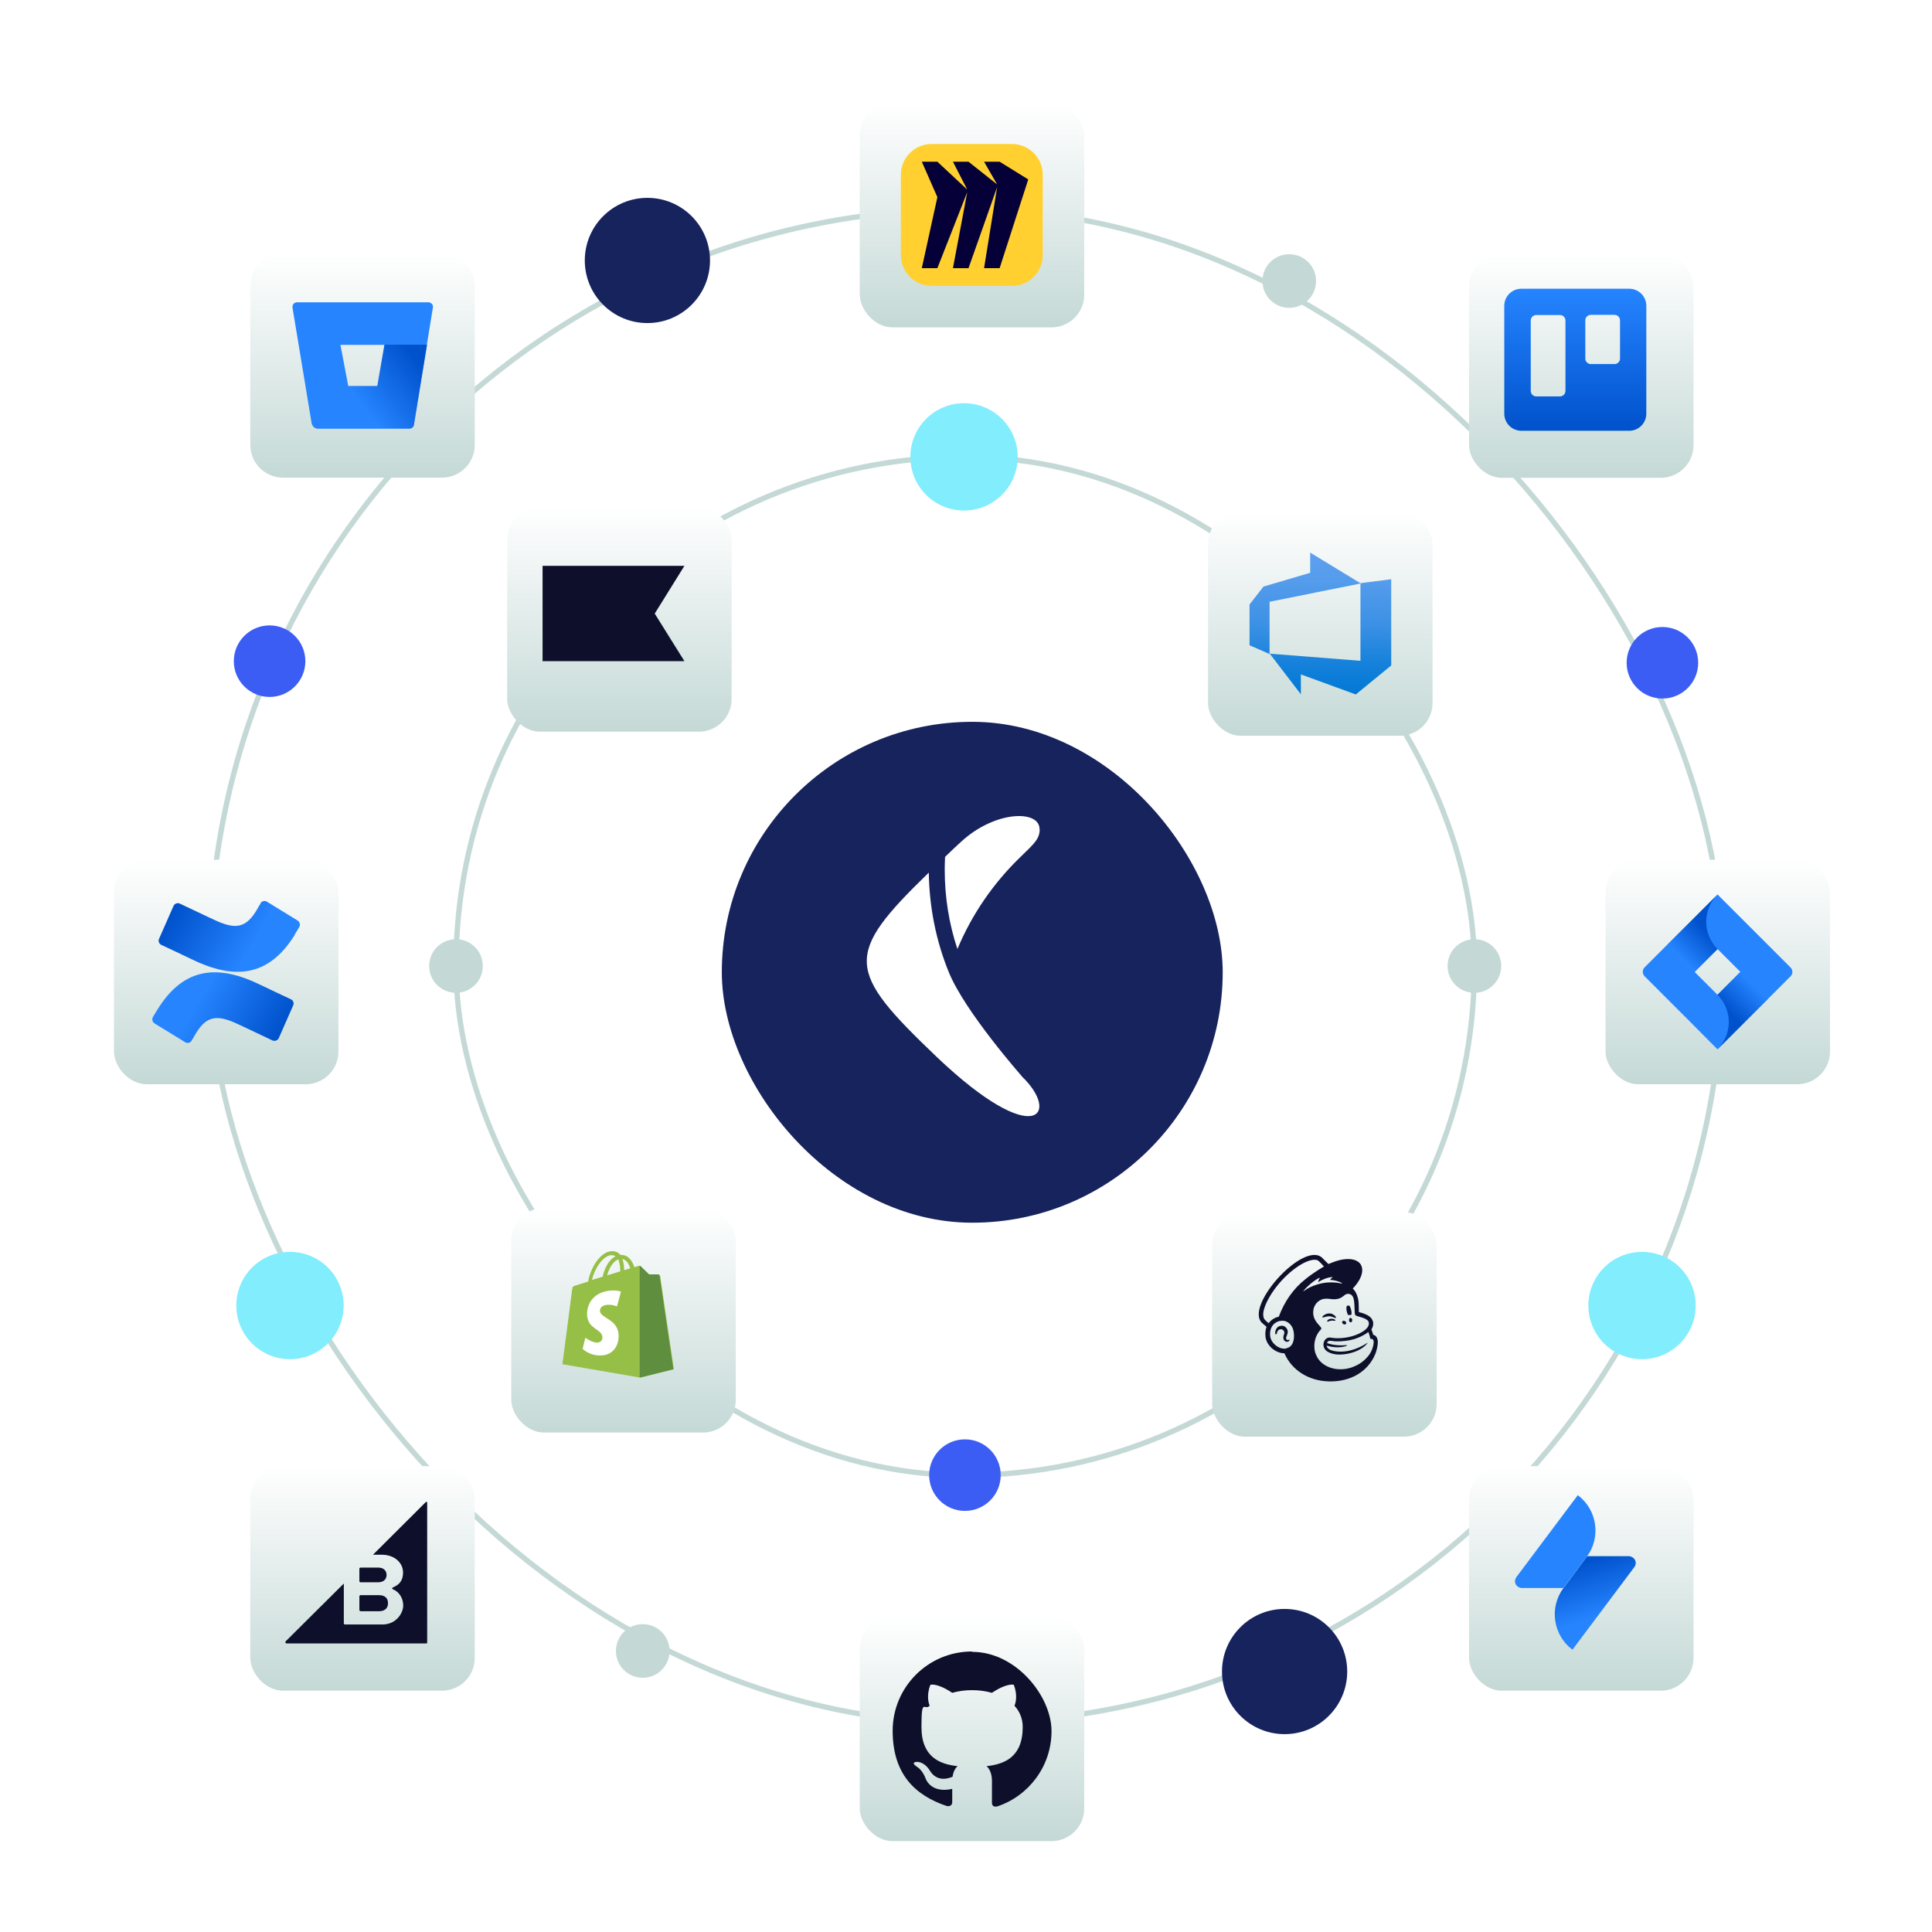 <?xml version="1.0" encoding="UTF-8"?> <svg xmlns="http://www.w3.org/2000/svg" xmlns:xlink="http://www.w3.org/1999/xlink" version="1.1" viewBox="0 0 1080 1080"><defs><style> .cls-1 { fill: url(#linear-gradient); } .cls-1, .cls-2, .cls-3, .cls-4, .cls-5, .cls-6, .cls-7, .cls-8, .cls-9, .cls-10, .cls-11, .cls-12, .cls-13, .cls-14, .cls-15, .cls-16, .cls-17, .cls-18, .cls-19, .cls-20, .cls-21, .cls-22, .cls-23, .cls-24, .cls-25, .cls-26, .cls-27, .cls-28, .cls-29, .cls-30, .cls-31, .cls-32, .cls-33, .cls-34, .cls-35 { stroke-width: 0px; } .cls-1, .cls-6, .cls-7, .cls-8, .cls-9, .cls-10, .cls-11, .cls-29, .cls-30, .cls-31, .cls-32, .cls-33 { mix-blend-mode: hard-light; } .cls-2 { fill: #c4d9d6; } .cls-3, .cls-36 { fill: none; } .cls-4 { fill: #2684ff; } .cls-5 { fill: #3c5df3; } .cls-6 { fill: url(#linear-gradient-13); } .cls-7 { fill: url(#linear-gradient-12); } .cls-8 { fill: url(#linear-gradient-15); } .cls-9 { fill: url(#linear-gradient-19); } .cls-10 { fill: url(#linear-gradient-17); } .cls-11 { fill: url(#linear-gradient-14); } .cls-12 { fill: url(#linear-gradient-11); } .cls-13 { fill: url(#linear-gradient-10); } .cls-14 { fill: url(#linear-gradient-18); } .cls-15 { fill: url(#linear-gradient-20); } .cls-37 { filter: url(#drop-shadow-9); } .cls-38 { filter: url(#drop-shadow-5); } .cls-39 { filter: url(#drop-shadow-7); } .cls-40 { filter: url(#drop-shadow-4); } .cls-41 { filter: url(#drop-shadow-6); } .cls-42 { filter: url(#drop-shadow-8); } .cls-43 { filter: url(#drop-shadow-2); } .cls-44 { filter: url(#drop-shadow-3); } .cls-16 { fill: #050038; } .cls-17 { fill: #82edfc; } .cls-18 { fill: url(#linear-gradient-16); } .cls-18, .cls-22 { fill-rule: evenodd; } .cls-19, .cls-35 { fill: #17235c; } .cls-20 { fill: #95bf47; } .cls-21 { fill: #ffd02f; } .cls-22, .cls-27 { fill: #0e102b; } .cls-23 { fill: url(#linear-gradient-2); } .cls-24 { fill: url(#linear-gradient-8); } .cls-25 { fill: url(#linear-gradient-7); } .cls-26 { fill: #f4f7fc; } .cls-45 { isolation: isolate; } .cls-28 { fill: #5e8e3e; } .cls-36 { stroke: #c4d9d6; stroke-miterlimit: 10; stroke-width: 3px; } .cls-29 { fill: url(#linear-gradient-3); } .cls-30 { fill: url(#linear-gradient-4); } .cls-31 { fill: url(#linear-gradient-6); } .cls-32 { fill: url(#linear-gradient-9); } .cls-33 { fill: url(#linear-gradient-5); } .cls-34 { fill: #fff; } .cls-46 { filter: url(#drop-shadow-12); } .cls-47 { filter: url(#drop-shadow-11); } .cls-48 { filter: url(#drop-shadow-10); } .cls-49 { filter: url(#drop-shadow-13); } .cls-50 { display: none; } .cls-35 { filter: url(#drop-shadow-1); } </style><filter id="drop-shadow-1" filterUnits="userSpaceOnUse"><feOffset dx="3.5" dy="3.5"></feOffset><feGaussianBlur result="blur" stdDeviation="35"></feGaussianBlur><feFlood flood-color="#3c64b1" flood-opacity=".4"></feFlood><feComposite in2="blur" operator="in"></feComposite><feComposite in="SourceGraphic"></feComposite></filter><filter id="drop-shadow-2" filterUnits="userSpaceOnUse"><feOffset dx="3.3" dy="3.3"></feOffset><feGaussianBlur result="blur-2" stdDeviation="9.3"></feGaussianBlur><feFlood flood-color="#3c5df3" flood-opacity=".4"></feFlood><feComposite in2="blur-2" operator="in"></feComposite><feComposite in="SourceGraphic"></feComposite></filter><linearGradient id="linear-gradient" x1="815.4" y1="602.7" x2="815.4" y2="477.3" gradientTransform="translate(-80.7 -194.7)" gradientUnits="userSpaceOnUse"><stop offset="0" stop-color="#c4d9d6"></stop><stop offset="1" stop-color="#fff"></stop></linearGradient><linearGradient id="linear-gradient-2" x1="221.4" y1="615" x2="221.4" y2="616.6" gradientTransform="translate(-10337.2 31135.5) scale(50 -50)" gradientUnits="userSpaceOnUse"><stop offset="0" stop-color="#0078d4"></stop><stop offset=".2" stop-color="#1380da"></stop><stop offset=".5" stop-color="#3c91e5"></stop><stop offset=".8" stop-color="#559cec"></stop><stop offset="1" stop-color="#5ea0ef"></stop></linearGradient><filter id="drop-shadow-3" filterUnits="userSpaceOnUse"><feOffset dx="3.3" dy="3.3"></feOffset><feGaussianBlur result="blur-3" stdDeviation="9.3"></feGaussianBlur><feFlood flood-color="#3c5df3" flood-opacity=".4"></feFlood><feComposite in2="blur-3" operator="in"></feComposite><feComposite in="SourceGraphic"></feComposite></filter><linearGradient id="linear-gradient-3" x1="264.6" y1="602.7" x2="264.6" y2="477.3" gradientTransform="translate(80.7 194.7)" xlink:href="#linear-gradient"></linearGradient><filter id="drop-shadow-4" filterUnits="userSpaceOnUse"><feOffset dx="3.3" dy="3.3"></feOffset><feGaussianBlur result="blur-4" stdDeviation="9.3"></feGaussianBlur><feFlood flood-color="#3c5df3" flood-opacity=".4"></feFlood><feComposite in2="blur-4" operator="in"></feComposite><feComposite in="SourceGraphic"></feComposite></filter><linearGradient id="linear-gradient-4" x1="540" y1="179.6" x2="540" y2="54.2" gradientTransform="matrix(1,0,0,1,0,0)" xlink:href="#linear-gradient"></linearGradient><filter id="drop-shadow-5" filterUnits="userSpaceOnUse"><feOffset dx="3.3" dy="3.3"></feOffset><feGaussianBlur result="blur-5" stdDeviation="9.3"></feGaussianBlur><feFlood flood-color="#3c5df3" flood-opacity=".4"></feFlood><feComposite in2="blur-5" operator="in"></feComposite><feComposite in="SourceGraphic"></feComposite></filter><linearGradient id="linear-gradient-5" x1="540" y1="1025.8" x2="540" y2="900.4" gradientTransform="matrix(1,0,0,1,0,0)" xlink:href="#linear-gradient"></linearGradient><filter id="drop-shadow-6" filterUnits="userSpaceOnUse"><feOffset dx="3.3" dy="3.3"></feOffset><feGaussianBlur result="blur-6" stdDeviation="9.3"></feGaussianBlur><feFlood flood-color="#3c5df3" flood-opacity=".4"></feFlood><feComposite in2="blur-6" operator="in"></feComposite><feComposite in="SourceGraphic"></feComposite></filter><linearGradient id="linear-gradient-6" x1="956.9" y1="602.7" x2="956.9" y2="477.3" gradientTransform="matrix(1,0,0,1,0,0)" xlink:href="#linear-gradient"></linearGradient><linearGradient id="linear-gradient-7" x1="954.6" y1="564.5" x2="936.7" y2="546.7" gradientTransform="translate(0 1078.8) scale(1 -1)" gradientUnits="userSpaceOnUse"><stop offset=".2" stop-color="#0052cc"></stop><stop offset="1" stop-color="#2684ff"></stop></linearGradient><linearGradient id="linear-gradient-8" x1="959.3" y1="513.2" x2="977.1" y2="531.1" xlink:href="#linear-gradient-7"></linearGradient><filter id="drop-shadow-7" filterUnits="userSpaceOnUse"><feOffset dx="3.3" dy="3.3"></feOffset><feGaussianBlur result="blur-7" stdDeviation="9.3"></feGaussianBlur><feFlood flood-color="#3c5df3" flood-opacity=".4"></feFlood><feComposite in2="blur-7" operator="in"></feComposite><feComposite in="SourceGraphic"></feComposite></filter><linearGradient id="linear-gradient-9" x1="123.1" y1="602.7" x2="123.1" y2="477.3" gradientTransform="matrix(1,0,0,1,0,0)" xlink:href="#linear-gradient"></linearGradient><linearGradient id="linear-gradient-10" x1="160.3" y1="1605.6" x2="108.6" y2="1575.9" gradientTransform="translate(0 -1020.9)" gradientUnits="userSpaceOnUse"><stop offset=".2" stop-color="#0052cc"></stop><stop offset="1" stop-color="#2684ff"></stop></linearGradient><linearGradient id="linear-gradient-11" x1="-512.4" y1="-2113.3" x2="-564" y2="-2143" gradientTransform="translate(-426.4 -1617.9) rotate(-180)" xlink:href="#linear-gradient-10"></linearGradient><filter id="drop-shadow-8" filterUnits="userSpaceOnUse"><feOffset dx="3.3" dy="3.3"></feOffset><feGaussianBlur result="blur-8" stdDeviation="9.3"></feGaussianBlur><feFlood flood-color="#3c5df3" flood-opacity=".4"></feFlood><feComposite in2="blur-8" operator="in"></feComposite><feComposite in="SourceGraphic"></feComposite></filter><linearGradient id="linear-gradient-12" x1="540" y1="881.4" x2="540" y2="755.9" gradientTransform="translate(197 -81.6)" xlink:href="#linear-gradient"></linearGradient><filter id="drop-shadow-9" filterUnits="userSpaceOnUse"><feOffset dx="3.3" dy="3.3"></feOffset><feGaussianBlur result="blur-9" stdDeviation="9.3"></feGaussianBlur><feFlood flood-color="#3c5df3" flood-opacity=".4"></feFlood><feComposite in2="blur-9" operator="in"></feComposite><feComposite in="SourceGraphic"></feComposite></filter><linearGradient id="linear-gradient-13" x1="540" y1="324.1" x2="540" y2="198.6" gradientTransform="translate(-197 81.6)" xlink:href="#linear-gradient"></linearGradient><filter id="drop-shadow-10" filterUnits="userSpaceOnUse"><feOffset dx="3.3" dy="3.3"></feOffset><feGaussianBlur result="blur-10" stdDeviation="9.3"></feGaussianBlur><feFlood flood-color="#3c5df3" flood-opacity=".4"></feFlood><feComposite in2="blur-10" operator="in"></feComposite><feComposite in="SourceGraphic"></feComposite></filter><linearGradient id="linear-gradient-14" x1="880.6" y1="941.7" x2="880.6" y2="816.3" gradientTransform="matrix(1,0,0,1,0,0)" xlink:href="#linear-gradient"></linearGradient><filter id="drop-shadow-11" filterUnits="userSpaceOnUse"><feOffset dx="3.3" dy="3.3"></feOffset><feGaussianBlur result="blur-11" stdDeviation="9.3"></feGaussianBlur><feFlood flood-color="#3c5df3" flood-opacity=".4"></feFlood><feComposite in2="blur-11" operator="in"></feComposite><feComposite in="SourceGraphic"></feComposite></filter><linearGradient id="linear-gradient-15" x1="880.6" y1="263.7" x2="880.6" y2="138.3" gradientTransform="matrix(1,0,0,1,0,0)" xlink:href="#linear-gradient"></linearGradient><linearGradient id="linear-gradient-16" x1="880.6" y1="838.2" x2="880.6" y2="917.4" gradientTransform="translate(0 1078.8) scale(1 -1)" gradientUnits="userSpaceOnUse"><stop offset="0" stop-color="#0052cc"></stop><stop offset="1" stop-color="#2684ff"></stop></linearGradient><filter id="drop-shadow-12" filterUnits="userSpaceOnUse"><feOffset dx="3.3" dy="3.3"></feOffset><feGaussianBlur result="blur-12" stdDeviation="9.3"></feGaussianBlur><feFlood flood-color="#3c5df3" flood-opacity=".4"></feFlood><feComposite in2="blur-12" operator="in"></feComposite><feComposite in="SourceGraphic"></feComposite></filter><linearGradient id="linear-gradient-17" x1="199.4" y1="263.7" x2="199.4" y2="138.3" gradientTransform="matrix(1,0,0,1,0,0)" xlink:href="#linear-gradient"></linearGradient><linearGradient id="linear-gradient-18" x1="240.7" y1="299.4" x2="201.7" y2="329.8" gradientTransform="translate(0 -103.5)" xlink:href="#linear-gradient-10"></linearGradient><filter id="drop-shadow-13" filterUnits="userSpaceOnUse"><feOffset dx="3.3" dy="3.3"></feOffset><feGaussianBlur result="blur-13" stdDeviation="9.3"></feGaussianBlur><feFlood flood-color="#3c5df3" flood-opacity=".4"></feFlood><feComposite in2="blur-13" operator="in"></feComposite><feComposite in="SourceGraphic"></feComposite></filter><linearGradient id="linear-gradient-19" x1="199.4" y1="941.7" x2="199.4" y2="816.3" gradientTransform="matrix(1,0,0,1,0,0)" xlink:href="#linear-gradient"></linearGradient><linearGradient id="linear-gradient-20" x1="871.8" y1="169.1" x2="881.9" y2="139.3" gradientTransform="translate(13.4 1037.2) rotate(.3) scale(1 -1)" gradientUnits="userSpaceOnUse"><stop offset="0" stop-color="#0052cc"></stop><stop offset="1" stop-color="#2684ff"></stop></linearGradient></defs><g class="cls-45"><g id="Background" class="cls-50"><rect class="cls-26" width="1080" height="1080"></rect></g><g id="Rings"><g><rect class="cls-36" x="254.9" y="255.4" width="569.3" height="569.3" rx="284.6" ry="284.6"></rect><rect class="cls-36" x="116.9" y="116.9" width="846.2" height="846.2" rx="423.1" ry="423.1"></rect><rect class="cls-35" x="400" y="400" width="280" height="280" rx="140" ry="140"></rect><g><path class="cls-34" d="M571.2,601.6s-31.8-36-40.8-58.1c-7.1-17.4-10.9-36.2-11.2-55.7-47.5,46.1-46.3,54.6,4.4,103,55.4,52.7,69.5,31.7,47.5,10.8Z"></path><path class="cls-34" d="M581.1,463.4c0-10-21.8-10.5-40.4,4.2-3.5,2.7-12.4,11.4-12.4,11.4-.1,2.3-.2,4.7-.2,7,0,15.5,2.4,30.4,7.1,44.5,8.2-19.6,20.3-37.1,35.6-51.8,7.7-7.4,10.4-10,10.4-15.2Z"></path></g></g></g><g id="Bubbles"><circle class="cls-5" cx="150.7" cy="369.6" r="20"></circle><circle class="cls-5" cx="929.3" cy="370.5" r="20"></circle><circle class="cls-5" cx="539.4" cy="824.6" r="20"></circle><circle class="cls-17" cx="538.9" cy="255.4" r="30"></circle><circle class="cls-19" cx="361.9" cy="145.6" r="35"></circle><circle class="cls-19" cx="718.1" cy="934.4" r="35"></circle><circle class="cls-2" cx="824.2" cy="540" r="15"></circle><circle class="cls-2" cx="720.7" cy="157.1" r="15"></circle><circle class="cls-2" cx="359.3" cy="922.9" r="15"></circle><circle class="cls-2" cx="254.9" cy="540" r="15"></circle><g><circle class="cls-17" cx="162.1" cy="729.8" r="30"></circle><circle class="cls-17" cx="917.9" cy="729.8" r="30"></circle></g></g><g id="Integrations"><g class="cls-43"><rect class="cls-1" x="672" y="282.5" width="125.5" height="125.5" rx="18.3" ry="18.3"></rect><path class="cls-23" d="M774.4,320.5v48.2s-19.8,16.2-19.8,16.2l-30.7-11.2v11.1s-17.4-22.7-17.4-22.7l50.7,4v-43.4s17.2-2.2,17.2-2.2ZM757.5,322.9l-28.4-17.3v11.3s-26.1,7.7-26.1,7.7l-7.8,10v22.8s11.2,4.9,11.2,4.9v-29.2s51.2-10.3,51.2-10.3h0Z"></path></g><g><g class="cls-44"><rect class="cls-29" x="282.5" y="672" width="125.5" height="125.5" rx="18.3" ry="18.3"></rect></g><g><path class="cls-20" d="M368.7,713c0-.4-.4-.6-.6-.6-.3,0-5.3,0-5.3,0,0,0-4.2-4.1-4.6-4.5-.4-.4-1.2-.3-1.5-.2,0,0-.8.2-2.1.7-.2-.7-.5-1.6-1-2.5-1.5-2.9-3.7-4.4-6.3-4.4h0c-.2,0-.4,0-.5,0,0,0-.2-.2-.2-.3-1.2-1.2-2.6-1.8-4.4-1.8-3.4,0-6.8,2.6-9.6,7-1.9,3.1-3.4,7-3.8,10-3.9,1.2-6.7,2.1-6.7,2.1-2,.6-2,.7-2.3,2.6-.2,1.4-5.4,41.5-5.4,41.5l43.5,7.5,18.8-4.7s-7.7-52-7.7-52.3ZM352.3,709c-1,.3-2.1.7-3.4,1,0-1.7-.2-4.1-1-6.2,2.6.5,3.9,3.4,4.4,5.2ZM346.7,710.7c-2.3.7-4.8,1.5-7.3,2.2.7-2.7,2-5.4,3.7-7.1.6-.7,1.5-1.4,2.5-1.8.9,2,1.2,4.8,1.1,6.7ZM342,701.7c.8,0,1.5.2,2.1.5-.9.5-1.8,1.2-2.7,2.1-2.2,2.3-3.8,6-4.5,9.4-2.1.6-4.1,1.3-6,1.8,1.2-5.5,5.8-13.7,11.1-13.9Z"></path><g><path class="cls-28" d="M368.1,712.4c-.3,0-5.3,0-5.3,0,0,0-4.2-4.1-4.6-4.5-.2-.2-.4-.2-.6-.3v62.5s18.8-4.7,18.8-4.7c0,0-7.7-52-7.7-52.3,0-.4-.4-.6-.6-.6Z"></path><path class="cls-34" d="M347.1,722.1l-2.2,8.2s-2.4-1.1-5.3-.9c-4.2.3-4.3,2.9-4.2,3.6.2,3.7,9.9,4.5,10.4,13,.4,6.7-3.6,11.4-9.4,11.7-6.9.4-10.7-3.7-10.7-3.7l1.5-6.2s3.8,2.9,6.9,2.7c2-.1,2.7-1.8,2.7-2.9-.3-4.8-8.1-4.5-8.6-12.3-.4-6.6,3.9-13.3,13.5-13.9,3.7-.2,5.6.7,5.6.7Z"></path></g></g></g><g class="cls-40"><rect class="cls-30" x="477.3" y="54.2" width="125.5" height="125.5" rx="18.3" ry="18.3"></rect><g><path class="cls-21" d="M517.5,77.2h44.9c9.5,0,17.2,7.7,17.2,17.2v44.9c0,9.5-7.7,17.2-17.2,17.2h-44.9c-9.5,0-17.2-7.7-17.2-17.2v-44.9c0-9.5,7.7-17.2,17.2-17.2h0Z"></path><path class="cls-16" d="M555.5,87.1h-8.7l7.3,12.7-16-12.7h-8.7l8,15.6-16.7-15.6h-8.7l8.7,19.8-8.7,39.7h8.7l16.7-42.5-8,42.5h8.7l16-45.3-7.3,45.3h8.7l16-49.6-16-9.9Z"></path></g></g><g class="cls-38"><rect class="cls-33" x="477.3" y="900.4" width="125.5" height="125.5" rx="18.3" ry="18.3"></rect><path class="cls-22" d="M540,919.9c-24.5,0-44.3,19.9-44.3,44.3s12.7,36.2,30.3,42.1c2.2.4,3-1,3-2.1s0-3.8,0-7.5c-12.3,2.7-14.9-5.9-14.9-5.9-2-5.1-4.9-6.5-4.9-6.5-4-2.8.3-2.7.3-2.7,4.4.3,6.8,4.6,6.8,4.6,4,6.8,10.4,4.8,12.9,3.7.4-2.9,1.5-4.8,2.8-5.9-9.8-1.1-20.2-4.9-20.2-21.9s1.7-8.8,4.6-11.9c-.5-1.1-2-5.6.4-11.7,0,0,3.7-1.2,12.2,4.5,3.5-1,7.3-1.5,11.1-1.5,3.8,0,7.6.5,11.1,1.5,8.5-5.7,12.2-4.5,12.2-4.5,2.4,6.1.9,10.6.4,11.7,2.8,3.1,4.6,7.1,4.6,11.9,0,17-10.4,20.8-20.2,21.9,1.6,1.4,3,4.1,3,8.2,0,5.9,0,10.7,0,12.2s.8,2.6,3,2.1c17.6-5.9,30.3-22.5,30.3-42.1s-19.9-44.3-44.3-44.3Z"></path></g><g class="cls-41"><rect class="cls-31" x="894.2" y="477.3" width="125.5" height="125.5" rx="18.3" ry="18.3"></rect><g><path class="cls-4" d="M997.7,537.6l-37.3-37.3-3.6-3.6-28,28-12.8,12.8c-1.3,1.3-1.3,3.5,0,4.9l25.6,25.6,15.2,15.3,28-28,.5-.5,12.4-12.4c1.3-1.3,1.3-3.5,0-4.8ZM956.8,552.8l-12.8-12.8,12.8-12.8,12.8,12.8-12.8,12.8Z"></path><path class="cls-25" d="M956.8,527.2c-8.4-8.4-8.4-22-.1-30.3l-28,28,15.2,15.2,12.9-12.8Z"></path><path class="cls-24" d="M969.6,540l-12.8,12.8c8.4,8.4,8.4,22,0,30.5l28.1-28.1-15.3-15.2Z"></path></g></g><g class="cls-39"><rect class="cls-32" x="60.4" y="477.3" width="125.5" height="125.5" rx="18.3" ry="18.3"></rect><g id="Layer_2" data-name="Layer 2"><g id="Blue"><path class="cls-13" d="M84.8,560.9c-.9,1.4-1.8,3-2.6,4.3-.7,1.2-.3,2.8.9,3.6l17.1,10.5c1.2.8,2.9.4,3.6-.9,0,0,0,0,0,0,.7-1.1,1.6-2.6,2.5-4.2,6.8-11.2,13.6-9.8,25.8-3.9l16.9,8c1.3.6,2.9,0,3.5-1.2,0,0,0,0,0,0l8.1-18.4c.6-1.3,0-2.8-1.3-3.4-3.6-1.7-10.7-5-17.1-8.1-23-11.2-42.5-10.5-57.5,13.9Z"></path><path class="cls-12" d="M161.4,519.2c.9-1.4,1.8-3,2.6-4.3.7-1.2.3-2.8-.9-3.6l-17.1-10.5c-1.2-.8-2.8-.5-3.6.7,0,0,0,0,0,.2-.7,1.1-1.6,2.6-2.5,4.2-6.8,11.2-13.6,9.8-25.8,3.9l-16.9-8c-1.3-.6-2.9,0-3.5,1.3,0,0,0,0,0,0l-8.1,18.4c-.6,1.3,0,2.8,1.3,3.4,3.6,1.7,10.7,5,17.1,8.1,23.1,11.2,42.6,10.4,57.6-13.9Z"></path></g></g></g><g><g class="cls-42"><rect class="cls-7" x="674.3" y="674.3" width="125.5" height="125.5" rx="18.3" ry="18.3"></rect></g><g><path class="cls-27" d="M753.8,735.1c.5,0,1,0,1.5,0,.3-.6.3-1.6,0-2.8-.4-1.7-.8-2.7-1.8-2.5-1,.2-1,1.4-.7,3.1.2.9.5,1.8.9,2.3Z"></path><path class="cls-27" d="M745.4,736.4c.7.3,1.1.5,1.3.3.1-.1,0-.3,0-.6-.3-.6-1.1-1.1-1.8-1.5-1.5-.7-3.4-.4-4.8.6-.5.3-.9.8-.9,1.1,0,0,0,.2.3.2.4,0,1.7-.6,3.3-.7,1.1,0,2,.3,2.7.6Z"></path><path class="cls-27" d="M744,737.2c-.9.1-1.4.4-1.7.7-.3.2-.4.5-.4.7,0,0,0,.1,0,.2,0,0,0,0,.2,0,.2,0,.7-.2.7-.2,1.3-.5,2.1-.4,2.9-.3.5,0,.7,0,.8,0,0,0,0-.1,0-.3-.2-.3-1.1-.9-2.4-.8Z"></path><path class="cls-27" d="M751,740.2c.6.3,1.3.2,1.5-.3s-.1-1.1-.7-1.4c-.6-.3-1.3-.2-1.5.3-.2.5.1,1.1.7,1.4Z"></path><path class="cls-27" d="M755,736.7c-.5,0-.9.5-.9,1.2,0,.7.4,1.3.9,1.3s.9-.5.9-1.2c0-.7-.4-1.3-.9-1.3Z"></path><path class="cls-27" d="M720.5,749.1c-.1,0-.3,0-.5,0-.4,0-.7-.2-.9-.4-.2-.4-.2-.9,0-1.5,0,0,0-.2.1-.3.4-.9,1.1-2.4.3-3.9-.6-1.1-1.5-1.8-2.6-1.9-1.1-.1-2.2.3-2.9,1-1.1,1.2-1.3,2.9-1.1,3.5,0,.2.2.3.3.3.2,0,.5-.1.6-.6,0,0,0,0,0-.2,0-.3.2-.7.5-1.1.3-.5.7-.8,1.3-.9.5-.1,1.1,0,1.5.3.8.5,1.1,1.5.7,2.4-.2.5-.5,1.4-.4,2.1.1,1.5,1.1,2.1,1.9,2.2.8,0,1.4-.4,1.5-.8,0-.2,0-.3,0-.4-.1-.2-.3-.1-.5,0Z"></path><path class="cls-27" d="M767.7,746.4c0-.1-.2-.8-.5-1.7-.3-.9-.6-1.5-.6-1.5,1.1-1.7,1.1-3.1,1-4-.2-1-.6-1.9-1.5-2.8-.9-.9-2.7-1.9-5.2-2.6-.3,0-1.2-.3-1.3-.4,0,0,0-3.1-.1-4.4,0-.9-.1-2.4-.6-3.9-.5-2-1.5-3.7-2.7-4.8,3.3-3.4,5.3-7.1,5.3-10.3,0-6.2-7.6-8-16.9-4.2,0,0-2,.8-2,.8,0,0-3.6-3.5-3.6-3.6-10.6-9.3-43.9,27.7-33.3,36.7l2.3,2c-.6,1.6-.8,3.4-.6,5.3.2,2.5,1.5,4.8,3.6,6.7,2,1.7,4.5,2.8,7,2.8,4.1,9.5,13.6,15.4,24.7,15.7,11.9.4,21.9-5.2,26.1-15.3.3-.7,1.4-3.9,1.4-6.7s-1.6-4-2.6-4ZM719,753.9c-.4,0-.7,0-1.1,0-3.6,0-7.5-3.3-7.9-7.2-.4-4.2,1.7-7.5,5.6-8.3.5,0,1-.1,1.6-.1,2.1.1,5.3,1.8,6,6.4.6,4.1-.4,8.4-4.3,9ZM715,736c-2.4.5-4.5,1.8-5.8,3.7-.8-.6-2.2-1.9-2.5-2.4-2.1-3.9,2.2-11.5,5.2-15.8,7.4-10.6,19-18.6,24.4-17.1.9.2,3.8,3.6,3.8,3.6,0,0-5.4,3-10.4,7.1-6.7,5.2-11.8,12.7-14.8,20.8ZM728.7,721.5c2.6-3,5.9-5.7,8.8-7.2.1,0,.2,0,.2.2-.2.4-.7,1.3-.8,2,0,.1,0,.2.2.1,1.8-1.2,5-2.6,7.7-2.7.1,0,.2.1,0,.2-.4.3-.9.8-1.2,1.2,0,0,0,.2,0,.2,1.9,0,4.7.7,6.5,1.7.1,0,0,.3-.1.3-2.7-.6-7.1-1.1-11.7,0-4.1,1-7.2,2.5-9.5,4.2-.1,0-.3,0-.2-.2ZM767.8,751.3c-.5,3.1-1.8,5.7-4.1,8-1.4,1.5-3,2.7-4.9,3.7-1,.5-2.1,1-3.2,1.4-8.4,2.8-17.1-.3-19.8-6.8-.2-.5-.4-1-.6-1.5-1.2-4.3-.2-9.4,3-12.7,0,0,0,0,0,0,.2-.2.4-.4.4-.8s-.2-.5-.3-.7c-1.1-1.6-4.9-4.3-4.1-9.6.5-3.8,3.9-6.4,6.9-6.3.3,0,.5,0,.8,0,1.3,0,2.5.3,3.6.3,1.8,0,3.5-.2,5.5-1.8.7-.6,1.2-1,2.1-1.2,0,0,.3-.1.8,0,.5,0,.9.2,1.3.4,1.6,1,1.8,3.6,1.9,5.4,0,1.1.2,3.6.2,4.4,0,1.7.5,1.9,1.4,2.2.5.2,1,.3,1.7.5,2.1.6,3.3,1.2,4.1,1.9.5.5.7,1,.7,1.5.2,1.8-1.4,4-5.7,6-4.7,2.2-10.5,2.8-14.4,2.3-.3,0-1.4-.2-1.4-.2-3.2-.4-5,3.7-3.1,6.5,1.2,1.8,4.6,3,7.9,3,7.7,0,13.6-3.3,15.7-6.1,0,0,0,0,.2-.2.1-.2,0-.3-.1-.2-1.8,1.2-9.7,6.1-18.2,4.6,0,0-1-.2-2-.5-.7-.3-2.3-1-2.5-2.6,6.9,2.1,11.2.1,11.2.1,0,0,.1-.1.1-.2,0-.1-.1-.2-.2-.2,0,0-5.6.8-10.9-1.1.6-1.9,2.1-1.2,4.4-1,4.2.2,8-.4,10.7-1.2,2.4-.7,5.6-2.1,8-4,.8,1.8,1.1,3.8,1.1,3.8,0,0,.6-.1,1.2.2.5.3.9,1,.6,2.6ZM741.9,751.1s0,0,0,0c0,0,0,0,0,0,0,0,0,0,0,0Z"></path></g></g><g><g class="cls-37"><rect class="cls-6" x="280.2" y="280.2" width="125.5" height="125.5" rx="18.3" ry="18.3"></rect></g><polygon class="cls-27" points="382.6 369.6 303.3 369.6 303.3 316.3 382.6 316.3 366 343 382.6 369.6"></polygon></g><g class="cls-48"><rect class="cls-11" x="817.9" y="816.3" width="125.5" height="125.5" rx="18.3" ry="18.3"></rect></g><g><g class="cls-47"><rect class="cls-8" x="817.9" y="138.3" width="125.5" height="125.5" rx="18.3" ry="18.3"></rect></g><path class="cls-18" d="M910.8,161.4h-60.4c-2.5,0-4.9,1-6.7,2.8-1.8,1.8-2.8,4.2-2.8,6.7v60.4c0,2.5,1,4.9,2.8,6.7,1.8,1.8,4.2,2.8,6.7,2.8h60.4c2.5,0,4.9-1,6.7-2.8,1.8-1.8,2.8-4.2,2.8-6.7v-60.4c0-2.5-1-4.9-2.8-6.7-1.8-1.8-4.2-2.8-6.7-2.8ZM875.1,218.5c0,.8-.3,1.6-.9,2.2-.6.6-1.4.9-2.2.9h-13.2c-.8,0-1.6-.3-2.2-.9-.6-.6-.9-1.4-.9-2.2v-39.3c0-.8.3-1.6.9-2.2.6-.6,1.4-.9,2.2-.9h13.2c.8,0,1.6.3,2.2.9.6.6.9,1.4.9,2.2v39.3ZM905.6,200.4c0,.4,0,.8-.2,1.2s-.4.7-.7,1c-.3.3-.6.5-1,.7-.4.2-.8.2-1.2.2h-13.2c-.4,0-.8,0-1.2-.2-.4-.2-.7-.4-1-.7-.3-.3-.5-.6-.7-1s-.2-.8-.2-1.2v-21.3c0-.8.3-1.6.9-2.2.6-.6,1.4-.9,2.2-.9h13.2c.8,0,1.6.3,2.2.9.6.6.9,1.4.9,2.2v21.3Z"></path></g><g><g class="cls-46"><path class="cls-10" d="M243.8,263.7h-88.9c-10.1,0-18.3-8.2-18.3-18.3v-88.9c0-10.1,8.2-18.3,18.3-18.3h88.9c10.1,0,18.3,8.2,18.3,18.3v88.9c0,10.1-8.2,18.3-18.3,18.3Z"></path><g id="Layer_2-2" data-name="Layer 2"><g id="Blue-2" data-name="Blue"><polygon class="cls-3" points="191.2 212.6 207.7 212.6 211.5 189.4 186.9 189.4 191.2 212.6"></polygon><path class="cls-4" d="M162.7,165.7c-1.4,0-2.5,1.1-2.5,2.5v.4l10.7,64.7c.3,1.6,1.6,2.9,3.4,2.9h51.2c1.3,0,2.3-.9,2.5-2.1l10.7-65.5c.3-1.4-.8-2.6-2.1-2.9h-73.8ZM207.7,212.6h-16.3l-4.4-23.1h24.8l-4,23.1Z"></path><path class="cls-14" d="M235.2,189.4h-23.6l-4,23.1h-16.3l-19.2,22.9c.6.5,1.4.9,2.3.9h51.2c1.3,0,2.3-.9,2.5-2.1l7.3-44.7Z"></path></g></g></g><g><g class="cls-49"><rect class="cls-9" x="136.6" y="816.3" width="125.5" height="125.5" rx="18.3" ry="18.3"></rect></g><g><path class="cls-27" d="M201.5,884.5h10c2.8,0,4.6-1.6,4.6-4.1s-1.8-4.1-4.6-4.1h-10c-.3,0-.6.3-.6.6v7c0,.3.3.6.6.6Z"></path><path class="cls-27" d="M201.5,900.7h10.3c3.2,0,5.1-1.6,5.1-4.5s-1.8-4.5-5.1-4.5h-10.3c-.3,0-.6.3-.6.6v7.7c0,.4.3.6.6.6Z"></path><path class="cls-27" d="M238.1,839.6l-29.6,29.5h4.8c7.5,0,12,4.7,12,9.9s-2.7,7.1-5.7,8.4c-.5.2-.5.9,0,1,3.4,1.3,5.8,4.9,5.8,9.1s-3.9,10.6-11.6,10.6h-21c-.3,0-.6-.3-.6-.6v-22.3l-32.5,32.3c-.4.4-.1,1.2.5,1.2h78.1c.3,0,.5-.2.5-.5v-78.1c.1-.5-.5-.8-.9-.4Z"></path></g></g></g><g><path class="cls-15" d="M887.2,869.9h23.5c2,.2,3.7,1.8,3.7,3.8,0,.8-.3,1.6-.7,2.2l-34.7,46.3c-10.9-8.2-13.1-23.6-5-34.5l13.3-17.8Z"></path><path class="cls-4" d="M873.9,887.7h-23.4c-2-.2-3.7-1.8-3.6-3.8,0-.8.3-1.5.7-2.2l34.4-45.9c10.9,8.2,13.1,23.6,5,34.5l-13.1,17.4Z"></path></g></g></g></svg> 